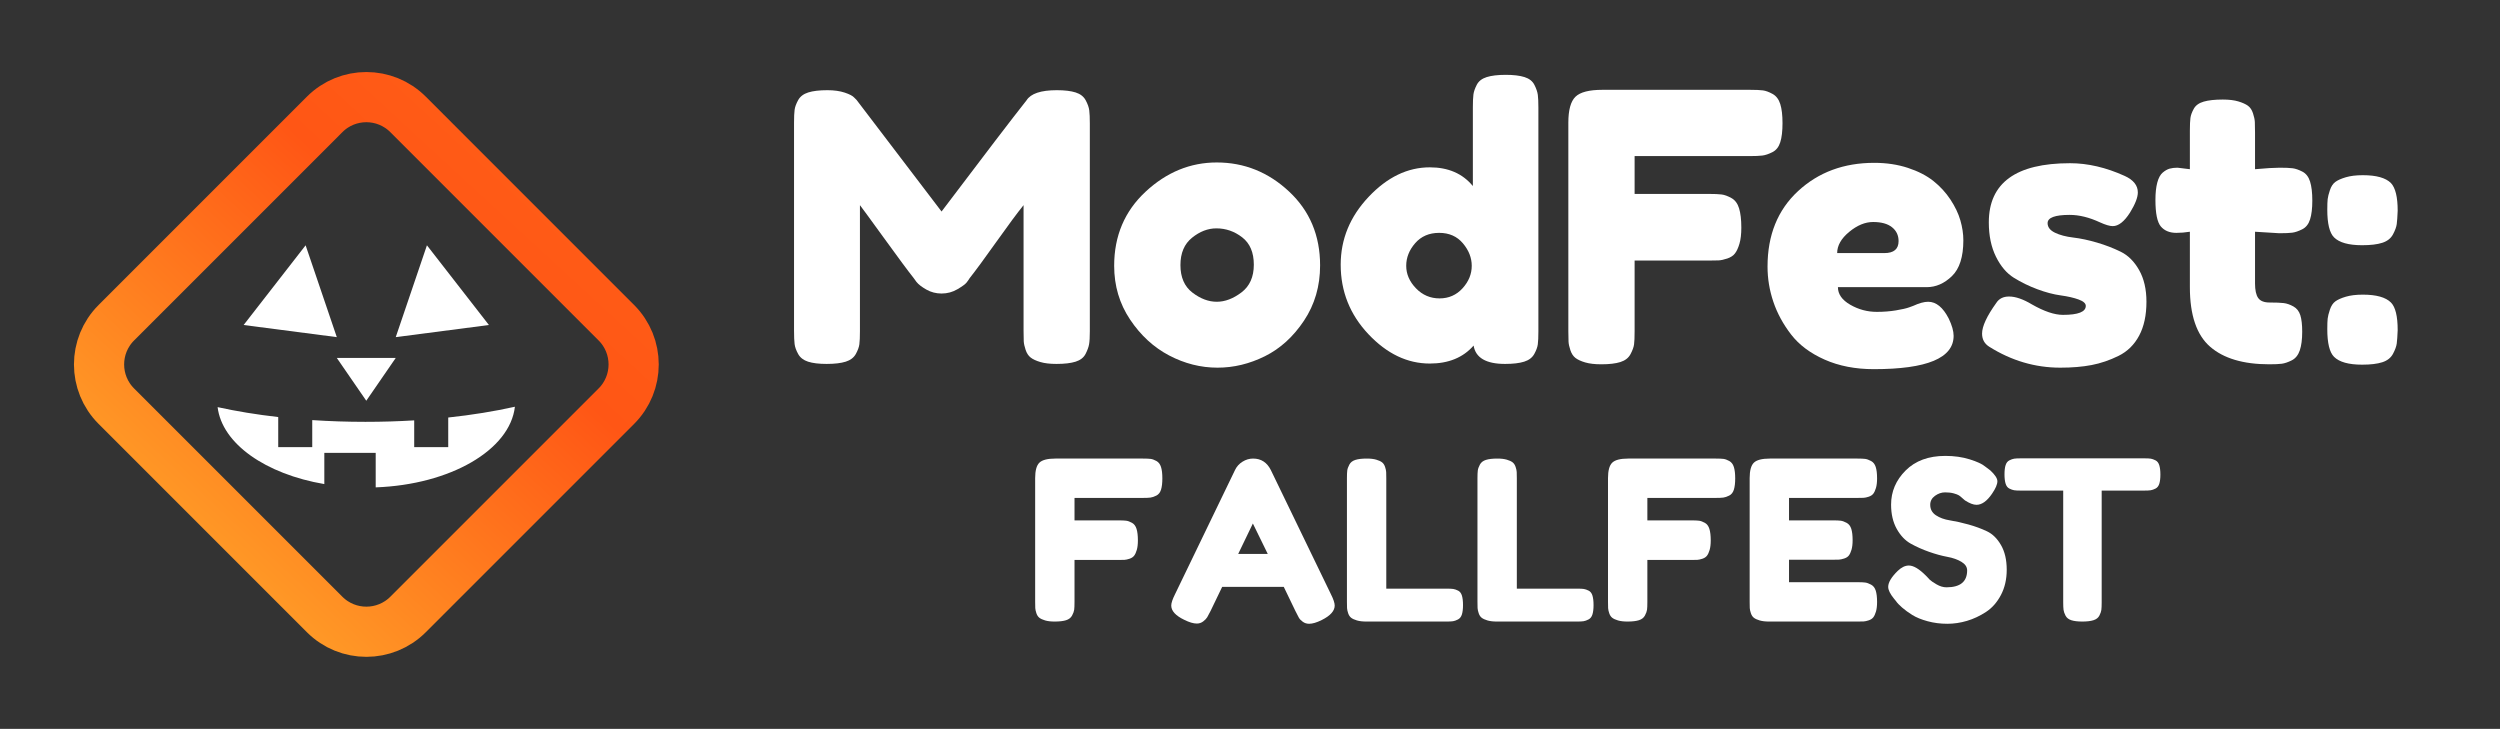 <?xml version="1.0" encoding="UTF-8" standalone="no"?>
<!DOCTYPE svg PUBLIC "-//W3C//DTD SVG 1.1//EN" "http://www.w3.org/Graphics/SVG/1.1/DTD/svg11.dtd">
<svg width="100%" height="100%" viewBox="0 0 686 200" version="1.1" xmlns="http://www.w3.org/2000/svg" xmlns:xlink="http://www.w3.org/1999/xlink" xml:space="preserve" xmlns:serif="http://www.serif.com/" style="fill-rule:evenodd;clip-rule:evenodd;stroke-miterlimit:10;">
    <rect x="0" y="0" width="686" height="200" fill="#333333" stroke="none"/>
    <g transform="matrix(1,0,0,1,-4400,-1200)">
        <g id="fallfest-lockup-minimal" serif:id="fallfest/lockup-minimal" transform="matrix(0.722,0,0,1,4400,1200)">
            <rect x="0" y="0" width="949.973" height="200" style="fill:none;"/>
            <clipPath id="_clip1">
                <rect x="0" y="0" width="949.973" height="200"/>
            </clipPath>
            <g clip-path="url(#_clip1)">
                <g id="Icon" transform="matrix(1.385,0,0,1,-58.887,-42.524)">
                    <rect x="42.524" y="42.524" width="200" height="200" style="fill:none;"/>
                    <clipPath id="_clip2">
                        <rect x="42.524" y="42.524" width="200" height="200"/>
                    </clipPath>
                    <g clip-path="url(#_clip2)">
                        <g transform="matrix(1,0,0,1,211.657,131.073)">
                            <path d="M0,22.9L-57.17,80.07C-63.49,86.38 -73.73,86.38 -80.05,80.07L-137.22,22.9C-143.54,16.58 -143.54,6.33 -137.22,0.01L-80.05,-57.16C-73.73,-63.48 -63.49,-63.48 -57.17,-57.16L0,0.01C6.32,6.33 6.32,16.58 0,22.9Z" style="fill:none;fill-rule:nonzero;stroke:url(#_Linear3);stroke-width:13.77px;"/>
                        </g>
                    </g>
                </g>
                <g transform="matrix(2.864,0,0,2.068,126.581,-147.642)">
                    <path d="M96.052,83.361C97.078,83.361 97.907,83.461 98.536,83.659C99.165,83.858 99.612,84.206 99.877,84.703C100.142,85.2 100.3,85.647 100.349,86.044C100.399,86.442 100.424,87.021 100.424,87.783L100.424,115.359C100.424,116.121 100.391,116.692 100.325,117.073C100.258,117.454 100.101,117.885 99.853,118.365C99.604,118.845 99.165,119.185 98.536,119.384C97.907,119.582 97.062,119.682 96.002,119.682C95.141,119.682 94.429,119.599 93.865,119.433C93.302,119.268 92.872,119.069 92.574,118.837C92.275,118.605 92.052,118.266 91.903,117.818C91.754,117.371 91.671,116.99 91.654,116.676C91.638,116.361 91.63,115.889 91.63,115.26L91.63,98.615C90.801,99.642 89.592,101.273 88.002,103.509C86.413,105.745 85.237,107.343 84.475,108.304C84.375,108.469 84.243,108.66 84.077,108.875C83.912,109.09 83.506,109.388 82.86,109.769C82.214,110.15 81.51,110.341 80.748,110.341C80.02,110.341 79.349,110.167 78.736,109.819C78.123,109.471 77.684,109.132 77.419,108.8L77.022,108.254C76.359,107.426 75.051,105.662 73.097,102.962C71.142,100.263 70.082,98.814 69.917,98.615L69.917,115.359C69.917,116.121 69.892,116.692 69.842,117.073C69.793,117.454 69.635,117.885 69.37,118.365C69.105,118.845 68.658,119.185 68.029,119.384C67.399,119.582 66.555,119.682 65.495,119.682C64.468,119.682 63.648,119.582 63.035,119.384C62.422,119.185 61.984,118.845 61.719,118.365C61.454,117.885 61.296,117.446 61.247,117.048C61.197,116.651 61.172,116.055 61.172,115.26L61.172,87.684C61.172,86.922 61.197,86.351 61.247,85.97C61.296,85.589 61.454,85.158 61.719,84.678C61.984,84.198 62.431,83.858 63.06,83.659C63.689,83.461 64.534,83.361 65.594,83.361C66.488,83.361 67.259,83.469 67.904,83.684C68.55,83.9 68.973,84.123 69.171,84.355L69.47,84.653L80.748,99.46C86.379,92.007 90.139,87.088 92.027,84.703C92.59,83.808 93.932,83.361 96.052,83.361Z" style="fill:white;fill-rule:nonzero;"/>
                    <path d="M117.268,92.951C120.911,92.951 124.108,94.234 126.857,96.801C129.606,99.368 130.981,102.639 130.981,106.614C130.981,109.364 130.269,111.806 128.844,113.943C127.42,116.079 125.689,117.653 123.652,118.663C121.615,119.673 119.52,120.179 117.367,120.179C115.148,120.179 113.011,119.64 110.957,118.564C108.904,117.487 107.173,115.897 105.765,113.794C104.357,111.691 103.654,109.314 103.654,106.664C103.654,102.689 105.045,99.41 107.827,96.826C110.61,94.242 113.756,92.951 117.268,92.951ZM114.038,110.217C115.098,111.028 116.174,111.434 117.268,111.434C118.361,111.434 119.454,111.02 120.547,110.192C121.64,109.364 122.186,108.138 122.186,106.515C122.186,104.892 121.673,103.683 120.646,102.888C119.619,102.093 118.477,101.695 117.218,101.695C116.092,101.695 115.015,102.109 113.988,102.938C112.961,103.766 112.448,104.975 112.448,106.565C112.448,108.188 112.978,109.405 114.038,110.217Z" style="fill:white;fill-rule:nonzero;"/>
                    <path d="M155.625,81.324C156.652,81.324 157.48,81.423 158.109,81.622C158.739,81.821 159.178,82.169 159.426,82.666C159.675,83.163 159.824,83.601 159.873,83.982C159.923,84.363 159.948,84.935 159.948,85.696L159.948,115.359C159.948,116.121 159.923,116.692 159.873,117.073C159.824,117.454 159.666,117.885 159.401,118.365C159.136,118.845 158.689,119.185 158.06,119.384C157.43,119.582 156.586,119.682 155.526,119.682C153.008,119.682 151.617,118.87 151.352,117.247C149.961,118.837 148.023,119.632 145.539,119.632C142.558,119.632 139.842,118.332 137.39,115.732C134.939,113.131 133.714,110.059 133.714,106.515C133.714,103.136 134.947,100.139 137.415,97.522C139.883,94.905 142.591,93.597 145.539,93.597C147.99,93.597 149.895,94.425 151.253,96.081L151.253,85.647C151.253,84.885 151.278,84.314 151.327,83.933C151.377,83.552 151.526,83.121 151.774,82.641C152.023,82.161 152.462,81.821 153.091,81.622C153.72,81.423 154.565,81.324 155.625,81.324ZM143.7,109.645C144.562,110.539 145.605,110.987 146.831,110.987C148.056,110.987 149.075,110.539 149.886,109.645C150.698,108.751 151.104,107.757 151.104,106.664C151.104,105.604 150.714,104.61 149.936,103.683C149.158,102.755 148.106,102.292 146.781,102.292C145.456,102.292 144.396,102.747 143.601,103.658C142.806,104.569 142.409,105.571 142.409,106.664C142.409,107.757 142.839,108.751 143.7,109.645Z" style="fill:white;fill-rule:nonzero;"/>
                    <path d="M188.02,83.312C188.782,83.312 189.354,83.336 189.735,83.386C190.115,83.436 190.546,83.593 191.026,83.858C191.507,84.123 191.846,84.57 192.045,85.2C192.244,85.829 192.343,86.674 192.343,87.734C192.343,88.794 192.244,89.638 192.045,90.268C191.846,90.897 191.498,91.336 191.002,91.584C190.505,91.833 190.066,91.982 189.685,92.031C189.304,92.081 188.716,92.106 187.921,92.106L172.717,92.106L172.717,97.124L182.505,97.124C183.3,97.124 183.888,97.149 184.269,97.199C184.65,97.248 185.081,97.406 185.561,97.671C186.041,97.936 186.381,98.391 186.58,99.037C186.778,99.683 186.878,100.536 186.878,101.596C186.878,102.457 186.795,103.169 186.629,103.733C186.464,104.296 186.265,104.726 186.033,105.024C185.801,105.322 185.462,105.546 185.014,105.695C184.567,105.844 184.186,105.927 183.872,105.944C183.557,105.96 183.085,105.968 182.456,105.968L172.717,105.968L172.717,115.359C172.717,116.154 172.692,116.734 172.643,117.098C172.593,117.462 172.436,117.893 172.171,118.39C171.906,118.887 171.458,119.235 170.829,119.433C170.2,119.632 169.355,119.731 168.295,119.731C167.434,119.731 166.722,119.649 166.159,119.483C165.595,119.317 165.165,119.119 164.867,118.887C164.569,118.655 164.345,118.315 164.196,117.868C164.047,117.421 163.964,117.04 163.948,116.725C163.931,116.411 163.923,115.939 163.923,115.309L163.923,87.684C163.923,85.995 164.237,84.844 164.867,84.231C165.496,83.618 166.689,83.312 168.444,83.312L188.02,83.312Z" style="fill:white;fill-rule:nonzero;"/>
                    <path d="M216.341,103.285C216.341,105.472 215.836,107.053 214.826,108.03C213.816,109.008 212.698,109.496 211.472,109.496L199.697,109.496C199.697,110.424 200.243,111.202 201.336,111.831C202.429,112.461 203.605,112.775 204.864,112.775C205.758,112.775 206.603,112.709 207.398,112.577C208.193,112.444 208.773,112.312 209.137,112.179L209.683,111.98C210.478,111.616 211.141,111.434 211.671,111.434C212.731,111.434 213.642,112.179 214.404,113.67C214.834,114.564 215.05,115.326 215.05,115.955C215.05,118.903 211.522,120.377 204.466,120.377C202.015,120.377 199.837,119.955 197.933,119.11C196.028,118.266 194.546,117.156 193.486,115.781C192.426,114.407 191.639,112.958 191.126,111.434C190.612,109.91 190.356,108.353 190.356,106.763C190.356,102.59 191.705,99.252 194.405,96.752C197.105,94.251 200.475,93 204.516,93C206.139,93 207.63,93.224 208.988,93.671C210.346,94.118 211.472,94.698 212.367,95.41C213.261,96.122 214.014,96.942 214.627,97.87C215.24,98.797 215.679,99.716 215.944,100.627C216.209,101.538 216.341,102.424 216.341,103.285ZM205.858,104.975C207.116,104.975 207.746,104.445 207.746,103.385C207.746,102.623 207.456,102.01 206.876,101.546C206.297,101.083 205.46,100.851 204.367,100.851C203.307,100.851 202.247,101.29 201.187,102.167C200.127,103.045 199.597,103.981 199.597,104.975L205.858,104.975Z" style="fill:white;fill-rule:nonzero;"/>
                    <path d="M229.21,120.179C225.865,120.179 222.718,119.251 219.77,117.396C219.14,116.999 218.826,116.419 218.826,115.657C218.826,114.697 219.455,113.338 220.714,111.583C221.078,111.02 221.641,110.738 222.403,110.738C223.264,110.738 224.275,111.086 225.434,111.782C227.057,112.709 228.432,113.173 229.558,113.173C231.578,113.173 232.589,112.775 232.589,111.98C232.589,111.649 232.274,111.368 231.645,111.136C231.015,110.904 230.22,110.722 229.26,110.589C228.299,110.457 227.264,110.183 226.154,109.769C225.045,109.355 224.01,108.85 223.049,108.254C222.088,107.658 221.293,106.722 220.664,105.447C220.035,104.171 219.72,102.656 219.72,100.9C219.72,95.667 223.314,93.05 230.502,93.05C232.854,93.05 235.272,93.613 237.756,94.739C238.915,95.269 239.495,95.998 239.495,96.926C239.495,97.588 239.147,98.482 238.452,99.609C237.69,100.801 236.928,101.397 236.166,101.397C235.769,101.397 235.206,101.232 234.477,100.9C233.052,100.238 231.711,99.907 230.452,99.907C228.498,99.907 227.521,100.271 227.521,101C227.521,101.53 227.844,101.952 228.49,102.267C229.136,102.581 229.947,102.797 230.924,102.913C231.901,103.029 232.953,103.252 234.079,103.583C235.206,103.915 236.257,104.32 237.234,104.801C238.212,105.281 239.023,106.093 239.669,107.235C240.315,108.378 240.638,109.778 240.638,111.434C240.638,113.223 240.315,114.721 239.669,115.93C239.023,117.139 238.112,118.034 236.936,118.613C235.76,119.193 234.568,119.599 233.359,119.831C232.15,120.063 230.767,120.179 229.21,120.179Z" style="fill:white;fill-rule:nonzero;"/>
                    <path d="M258.276,102.341L255.047,102.143L255.047,108.999C255.047,109.894 255.188,110.539 255.469,110.937C255.751,111.334 256.256,111.533 256.985,111.533C257.813,111.533 258.434,111.558 258.848,111.608C259.262,111.657 259.692,111.806 260.14,112.055C260.587,112.303 260.893,112.693 261.059,113.223C261.224,113.753 261.307,114.481 261.307,115.409C261.307,116.436 261.2,117.264 260.984,117.893C260.769,118.522 260.413,118.961 259.916,119.21C259.419,119.458 258.98,119.607 258.599,119.657C258.218,119.707 257.664,119.731 256.935,119.731C253.49,119.731 250.873,118.953 249.084,117.396C247.296,115.839 246.401,113.206 246.401,109.496L246.401,102.143C245.772,102.242 245.176,102.292 244.613,102.292C243.718,102.292 243.031,102.01 242.551,101.447C242.07,100.884 241.83,99.708 241.83,97.919C241.83,96.992 241.913,96.222 242.079,95.609C242.244,94.996 242.485,94.557 242.799,94.292C243.114,94.027 243.42,93.853 243.718,93.77C244.017,93.688 244.364,93.646 244.762,93.646L246.401,93.845L246.401,88.727C246.401,87.965 246.426,87.402 246.476,87.038C246.526,86.674 246.675,86.268 246.923,85.821C247.172,85.374 247.61,85.059 248.24,84.877C248.869,84.694 249.714,84.603 250.774,84.603C251.602,84.603 252.289,84.686 252.836,84.852C253.382,85.017 253.805,85.208 254.103,85.423C254.401,85.639 254.624,85.97 254.774,86.417C254.923,86.864 255.005,87.253 255.022,87.585C255.039,87.916 255.047,88.38 255.047,88.976L255.047,93.845C256.504,93.712 257.597,93.646 258.326,93.646C259.088,93.646 259.659,93.671 260.04,93.721C260.421,93.77 260.852,93.92 261.332,94.168C261.812,94.416 262.152,94.855 262.351,95.485C262.549,96.114 262.649,96.959 262.649,98.019C262.649,99.045 262.549,99.874 262.351,100.503C262.152,101.132 261.804,101.571 261.307,101.82C260.81,102.068 260.371,102.217 259.991,102.267C259.61,102.316 259.038,102.341 258.276,102.341Z" style="fill:white;fill-rule:nonzero;"/>
                    <path d="M273.083,95.683C273.679,96.313 273.977,97.538 273.977,99.36C273.944,100.155 273.903,100.743 273.853,101.124C273.803,101.505 273.638,101.96 273.356,102.49C273.075,103.02 272.603,103.393 271.94,103.608C271.278,103.824 270.383,103.931 269.257,103.931C267.468,103.931 266.226,103.583 265.531,102.888C264.934,102.292 264.636,101.066 264.636,99.211C264.636,98.582 264.653,98.118 264.686,97.82C264.719,97.522 264.818,97.124 264.984,96.627C265.15,96.131 265.39,95.766 265.704,95.534C266.019,95.302 266.483,95.095 267.096,94.913C267.708,94.731 268.462,94.64 269.356,94.64C271.145,94.64 272.387,94.988 273.083,95.683ZM273.083,111.533C273.679,112.129 273.977,113.355 273.977,115.21C273.944,116.005 273.903,116.593 273.853,116.974C273.803,117.355 273.638,117.81 273.356,118.34C273.075,118.87 272.603,119.243 271.94,119.458C271.278,119.673 270.383,119.781 269.257,119.781C267.468,119.781 266.226,119.433 265.531,118.738C264.934,118.141 264.636,116.916 264.636,115.061C264.636,114.432 264.653,113.968 264.686,113.67C264.719,113.372 264.818,112.974 264.984,112.477C265.15,111.98 265.39,111.616 265.704,111.384C266.019,111.152 266.483,110.945 267.096,110.763C267.708,110.581 268.462,110.49 269.356,110.49C271.145,110.49 272.387,110.838 273.083,111.533Z" style="fill:white;fill-rule:nonzero;"/>
                </g>
                <g transform="matrix(1.701,0,0,1.228,289.363,23.524)">
                    <path d="M85.27,83.312C86.032,83.312 86.603,83.336 86.984,83.386C87.365,83.436 87.795,83.593 88.276,83.858C88.756,84.123 89.096,84.57 89.294,85.2C89.493,85.829 89.592,86.674 89.592,87.734C89.592,88.794 89.493,89.638 89.294,90.268C89.096,90.897 88.748,91.336 88.251,91.584C87.754,91.833 87.315,91.982 86.934,92.031C86.553,92.081 85.965,92.106 85.17,92.106L69.966,92.106L69.966,97.124L79.755,97.124C80.55,97.124 81.138,97.149 81.518,97.199C81.899,97.248 82.33,97.406 82.81,97.671C83.291,97.936 83.63,98.391 83.829,99.037C84.028,99.683 84.127,100.536 84.127,101.596C84.127,102.457 84.044,103.169 83.879,103.733C83.713,104.296 83.514,104.726 83.282,105.024C83.05,105.322 82.711,105.546 82.264,105.695C81.817,105.844 81.436,105.927 81.121,105.944C80.806,105.96 80.334,105.968 79.705,105.968L69.966,105.968L69.966,115.359C69.966,116.154 69.942,116.734 69.892,117.098C69.842,117.462 69.685,117.893 69.42,118.39C69.155,118.887 68.708,119.235 68.078,119.433C67.449,119.632 66.604,119.731 65.544,119.731C64.683,119.731 63.971,119.649 63.408,119.483C62.845,119.317 62.414,119.119 62.116,118.887C61.818,118.655 61.594,118.315 61.445,117.868C61.296,117.421 61.213,117.04 61.197,116.725C61.18,116.411 61.172,115.939 61.172,115.309L61.172,87.684C61.172,85.995 61.487,84.844 62.116,84.231C62.745,83.618 63.938,83.312 65.693,83.312L85.27,83.312Z" style="fill:white;fill-rule:nonzero;"/>
                    <path d="M113.839,85.895L127.254,113.62C127.818,114.746 128.099,115.591 128.099,116.154C128.099,117.346 127.138,118.423 125.217,119.384C124.091,119.947 123.147,120.228 122.385,120.228C121.855,120.228 121.383,120.079 120.969,119.781C120.555,119.483 120.257,119.168 120.075,118.837C119.893,118.506 119.636,118.009 119.305,117.346L116.721,111.98L102.958,111.98L100.374,117.346C100.043,118.009 99.786,118.489 99.604,118.787C99.422,119.085 99.124,119.392 98.71,119.707C98.296,120.021 97.824,120.179 97.294,120.179C96.532,120.179 95.588,119.897 94.462,119.334C92.54,118.406 91.58,117.346 91.58,116.154C91.58,115.591 91.861,114.746 92.425,113.62C92.425,113.62 96.896,104.362 105.84,85.846C106.204,85.084 106.759,84.471 107.504,84.007C108.25,83.543 109.036,83.312 109.864,83.312C111.653,83.312 112.978,84.173 113.839,85.895ZM109.815,97.82L106.535,104.627L113.144,104.627L109.815,97.82Z" style="fill:white;fill-rule:nonzero;"/>
                    <path d="M139.626,112.378L153.141,112.378C153.803,112.378 154.292,112.403 154.607,112.452C154.921,112.502 155.277,112.626 155.675,112.825C156.072,113.024 156.354,113.388 156.519,113.918C156.685,114.448 156.768,115.16 156.768,116.055C156.768,116.916 156.685,117.611 156.519,118.141C156.354,118.671 156.064,119.044 155.65,119.259C155.236,119.475 154.863,119.607 154.532,119.657C154.201,119.707 153.72,119.731 153.091,119.731L135.204,119.731C134.343,119.731 133.631,119.649 133.068,119.483C132.505,119.317 132.074,119.119 131.776,118.887C131.478,118.655 131.254,118.315 131.105,117.868C130.956,117.421 130.873,117.04 130.857,116.725C130.84,116.411 130.832,115.939 130.832,115.309L130.832,87.684C130.832,86.922 130.857,86.351 130.906,85.97C130.956,85.589 131.113,85.15 131.378,84.653C131.643,84.156 132.091,83.808 132.72,83.61C133.349,83.411 134.194,83.312 135.254,83.312C136.115,83.312 136.827,83.394 137.39,83.56C137.953,83.726 138.384,83.924 138.682,84.156C138.98,84.388 139.204,84.728 139.353,85.175C139.502,85.622 139.585,86.003 139.601,86.318C139.618,86.632 139.626,87.104 139.626,87.734L139.626,112.378Z" style="fill:white;fill-rule:nonzero;"/>
                    <path d="M168.792,112.378L182.307,112.378C182.969,112.378 183.458,112.403 183.772,112.452C184.087,112.502 184.443,112.626 184.84,112.825C185.238,113.024 185.52,113.388 185.685,113.918C185.851,114.448 185.934,115.16 185.934,116.055C185.934,116.916 185.851,117.611 185.685,118.141C185.52,118.671 185.23,119.044 184.816,119.259C184.402,119.475 184.029,119.607 183.698,119.657C183.366,119.707 182.886,119.731 182.257,119.731L164.37,119.731C163.509,119.731 162.796,119.649 162.233,119.483C161.67,119.317 161.24,119.119 160.942,118.887C160.643,118.655 160.42,118.315 160.271,117.868C160.122,117.421 160.039,117.04 160.022,116.725C160.006,116.411 159.997,115.939 159.997,115.309L159.997,87.684C159.997,86.922 160.022,86.351 160.072,85.97C160.122,85.589 160.279,85.15 160.544,84.653C160.809,84.156 161.256,83.808 161.886,83.61C162.515,83.411 163.36,83.312 164.42,83.312C165.281,83.312 165.993,83.394 166.556,83.56C167.119,83.726 167.55,83.924 167.848,84.156C168.146,84.388 168.37,84.728 168.519,85.175C168.668,85.622 168.751,86.003 168.767,86.318C168.784,86.632 168.792,87.104 168.792,87.734L168.792,112.378Z" style="fill:white;fill-rule:nonzero;"/>
                    <path d="M213.261,83.312C214.023,83.312 214.594,83.336 214.975,83.386C215.356,83.436 215.787,83.593 216.267,83.858C216.747,84.123 217.087,84.57 217.285,85.2C217.484,85.829 217.584,86.674 217.584,87.734C217.584,88.794 217.484,89.638 217.285,90.268C217.087,90.897 216.739,91.336 216.242,91.584C215.745,91.833 215.306,91.982 214.925,92.031C214.544,92.081 213.956,92.106 213.162,92.106L197.958,92.106L197.958,97.124L207.746,97.124C208.541,97.124 209.129,97.149 209.51,97.199C209.891,97.248 210.321,97.406 210.801,97.671C211.282,97.936 211.621,98.391 211.82,99.037C212.019,99.683 212.118,100.536 212.118,101.596C212.118,102.457 212.035,103.169 211.87,103.733C211.704,104.296 211.505,104.726 211.273,105.024C211.042,105.322 210.702,105.546 210.255,105.695C209.808,105.844 209.427,105.927 209.112,105.944C208.797,105.96 208.325,105.968 207.696,105.968L197.958,105.968L197.958,115.359C197.958,116.154 197.933,116.734 197.883,117.098C197.833,117.462 197.676,117.893 197.411,118.39C197.146,118.887 196.699,119.235 196.07,119.433C195.44,119.632 194.596,119.731 193.536,119.731C192.674,119.731 191.962,119.649 191.399,119.483C190.836,119.317 190.405,119.119 190.107,118.887C189.809,118.655 189.586,118.315 189.436,117.868C189.287,117.421 189.205,117.04 189.188,116.725C189.171,116.411 189.163,115.939 189.163,115.309L189.163,87.684C189.163,85.995 189.478,84.844 190.107,84.231C190.737,83.618 191.929,83.312 193.685,83.312L213.261,83.312Z" style="fill:white;fill-rule:nonzero;"/>
                    <path d="M229.608,110.937L244.911,110.937C245.673,110.937 246.244,110.962 246.625,111.012C247.006,111.061 247.445,111.219 247.942,111.484C248.439,111.749 248.786,112.196 248.985,112.825C249.184,113.454 249.283,114.299 249.283,115.359C249.283,116.22 249.2,116.932 249.035,117.496C248.869,118.059 248.67,118.489 248.439,118.787C248.207,119.085 247.867,119.309 247.42,119.458C246.973,119.607 246.592,119.69 246.277,119.707C245.963,119.723 245.491,119.731 244.861,119.731L225.186,119.731C224.324,119.731 223.612,119.649 223.049,119.483C222.486,119.317 222.055,119.119 221.757,118.887C221.459,118.655 221.235,118.315 221.086,117.868C220.937,117.421 220.855,117.04 220.838,116.725C220.821,116.411 220.813,115.939 220.813,115.309L220.813,87.684C220.813,85.995 221.128,84.844 221.757,84.231C222.387,83.618 223.579,83.312 225.335,83.312L244.911,83.312C245.673,83.312 246.244,83.336 246.625,83.386C247.006,83.436 247.445,83.593 247.942,83.858C248.439,84.123 248.786,84.57 248.985,85.2C249.184,85.829 249.283,86.674 249.283,87.734C249.283,88.595 249.2,89.307 249.035,89.87C248.869,90.433 248.67,90.864 248.439,91.162C248.207,91.46 247.867,91.684 247.42,91.833C246.973,91.982 246.592,92.065 246.277,92.081C245.963,92.098 245.491,92.106 244.861,92.106L229.608,92.106L229.608,97.124L239.445,97.124C240.207,97.124 240.779,97.149 241.16,97.199C241.541,97.248 241.979,97.406 242.476,97.671C242.973,97.936 243.321,98.383 243.52,99.012C243.718,99.642 243.818,100.486 243.818,101.546C243.818,102.408 243.735,103.12 243.569,103.683C243.404,104.246 243.205,104.677 242.973,104.975C242.741,105.273 242.393,105.496 241.93,105.645C241.466,105.794 241.077,105.877 240.762,105.894C240.447,105.91 239.975,105.919 239.346,105.919L229.608,105.919L229.608,110.937Z" style="fill:white;fill-rule:nonzero;"/>
                    <path d="M253.059,114.614C252.198,113.554 251.768,112.676 251.768,111.98C251.768,110.987 252.48,109.794 253.904,108.403C254.732,107.608 255.56,107.211 256.388,107.211C257.415,107.211 258.674,107.956 260.164,109.446L260.413,109.695C260.545,109.86 260.744,110.076 261.009,110.341C261.274,110.606 261.788,110.962 262.549,111.409C263.311,111.856 264.057,112.08 264.785,112.08C267.866,112.08 269.406,110.821 269.406,108.304C269.406,107.542 268.984,106.904 268.139,106.391C267.294,105.877 266.243,105.505 264.984,105.273C263.725,105.041 262.367,104.668 260.91,104.155C259.452,103.641 258.094,103.037 256.836,102.341C255.577,101.646 254.525,100.544 253.68,99.037C252.836,97.53 252.413,95.716 252.413,93.597C252.413,90.682 253.498,88.139 255.668,85.97C257.838,83.8 260.794,82.715 264.537,82.715C266.524,82.715 268.338,82.972 269.977,83.485C271.617,83.999 272.752,84.521 273.381,85.051L274.375,85.796L274.623,85.995C275.65,86.955 276.163,87.75 276.163,88.38C276.163,89.075 275.766,90.003 274.971,91.162C273.845,92.818 272.685,93.646 271.493,93.646C270.797,93.646 269.936,93.315 268.909,92.653C268.81,92.586 268.619,92.421 268.338,92.156C268.056,91.891 267.8,91.684 267.568,91.535C267.336,91.386 266.947,91.236 266.4,91.087C265.854,90.938 265.216,90.864 264.487,90.864C263.692,90.864 262.939,91.121 262.226,91.634C261.514,92.147 261.158,92.818 261.158,93.646C261.158,94.64 261.581,95.418 262.425,95.981C263.27,96.545 264.322,96.926 265.58,97.124C266.839,97.323 268.214,97.629 269.704,98.043C271.195,98.458 272.569,98.963 273.828,99.559C275.087,100.155 276.139,101.19 276.983,102.664C277.828,104.138 278.25,105.968 278.25,108.155C278.25,110.274 277.82,112.154 276.958,113.794C276.097,115.434 274.979,116.701 273.605,117.595C272.23,118.489 270.814,119.152 269.356,119.582C267.899,120.013 266.441,120.228 264.984,120.228C263.427,120.228 261.953,120.038 260.562,119.657C259.171,119.276 258.036,118.812 257.158,118.266C256.281,117.719 255.519,117.164 254.873,116.601C254.227,116.038 253.772,115.558 253.507,115.16L253.059,114.614Z" style="fill:white;fill-rule:nonzero;"/>
                    <path d="M281.38,83.262L309.006,83.262C309.668,83.262 310.149,83.287 310.447,83.336C310.745,83.386 311.093,83.51 311.49,83.709C311.888,83.908 312.169,84.272 312.335,84.802C312.5,85.332 312.583,86.028 312.583,86.889C312.583,87.75 312.5,88.438 312.335,88.951C312.169,89.464 311.888,89.82 311.49,90.019C311.093,90.218 310.737,90.342 310.422,90.392C310.107,90.442 309.619,90.466 308.956,90.466L299.466,90.466L299.466,115.458C299.466,116.22 299.441,116.783 299.392,117.148C299.342,117.512 299.193,117.934 298.944,118.415C298.696,118.895 298.257,119.235 297.628,119.433C296.998,119.632 296.17,119.731 295.143,119.731C294.117,119.731 293.297,119.632 292.684,119.433C292.071,119.235 291.641,118.895 291.392,118.415C291.144,117.934 290.995,117.504 290.945,117.123C290.895,116.742 290.87,116.171 290.87,115.409L290.87,90.466L281.331,90.466C280.701,90.466 280.229,90.442 279.915,90.392C279.6,90.342 279.244,90.218 278.846,90.019C278.449,89.82 278.167,89.456 278.002,88.926C277.836,88.396 277.753,87.7 277.753,86.839C277.753,85.978 277.836,85.291 278.002,84.777C278.167,84.264 278.449,83.908 278.846,83.709C279.244,83.51 279.6,83.386 279.915,83.336C280.229,83.287 280.718,83.262 281.38,83.262Z" style="fill:white;fill-rule:nonzero;"/>
                </g>
                <g transform="matrix(1.385,0,0,1,116.151,92.51)">
                    <path d="M0,-25.198L-17.01,-3.328L8.558,0L0,-25.198Z" style="fill:white;fill-rule:nonzero;"/>
                </g>
                <g transform="matrix(1.385,0,0,1,162.259,92.51)">
                    <path d="M0,-25.198L17.01,-3.328L-8.558,0L0,-25.198Z" style="fill:white;fill-rule:nonzero;"/>
                </g>
                <g transform="matrix(1.385,0,0,1,139.205,98.214)">
                    <path d="M0,11.75L8.09,0L-8.09,0L0,11.75Z" style="fill:white;fill-rule:nonzero;"/>
                </g>
                <g transform="matrix(1.385,0,0,1,195.691,133.735)">
                    <path d="M0,-22.125C-1.356,-10.241 -17.735,-0.744 -38.198,0L-38.198,-9.465L-52.296,-9.465L-52.296,-0.905C-68.377,-3.639 -80.355,-11.965 -81.58,-22.018C-76.46,-20.891 -70.879,-19.972 -64.947,-19.296L-64.947,-11.039L-55.61,-11.039L-55.61,-18.46C-50.9,-18.146 -46.024,-17.982 -41.03,-17.982C-36.453,-17.982 -31.974,-18.12 -27.632,-18.384L-27.632,-11.039L-18.295,-11.039L-18.295,-19.167C-11.734,-19.872 -5.586,-20.876 0,-22.125" style="fill:white;fill-rule:nonzero;"/>
                </g>
            </g>
        </g>
    </g>
    <defs>
        <linearGradient id="_Linear3" x1="0" y1="0" x2="1" y2="0" gradientUnits="userSpaceOnUse" gradientTransform="matrix(88.284,-95.61,95.61,88.284,-112.752,59.26)"><stop offset="0" style="stop-color:rgb(255,152,38);stop-opacity:1"/><stop offset="0.76" style="stop-color:rgb(255,86,21);stop-opacity:1"/><stop offset="1" style="stop-color:rgb(255,91,22);stop-opacity:1"/></linearGradient>
    </defs>
</svg>
